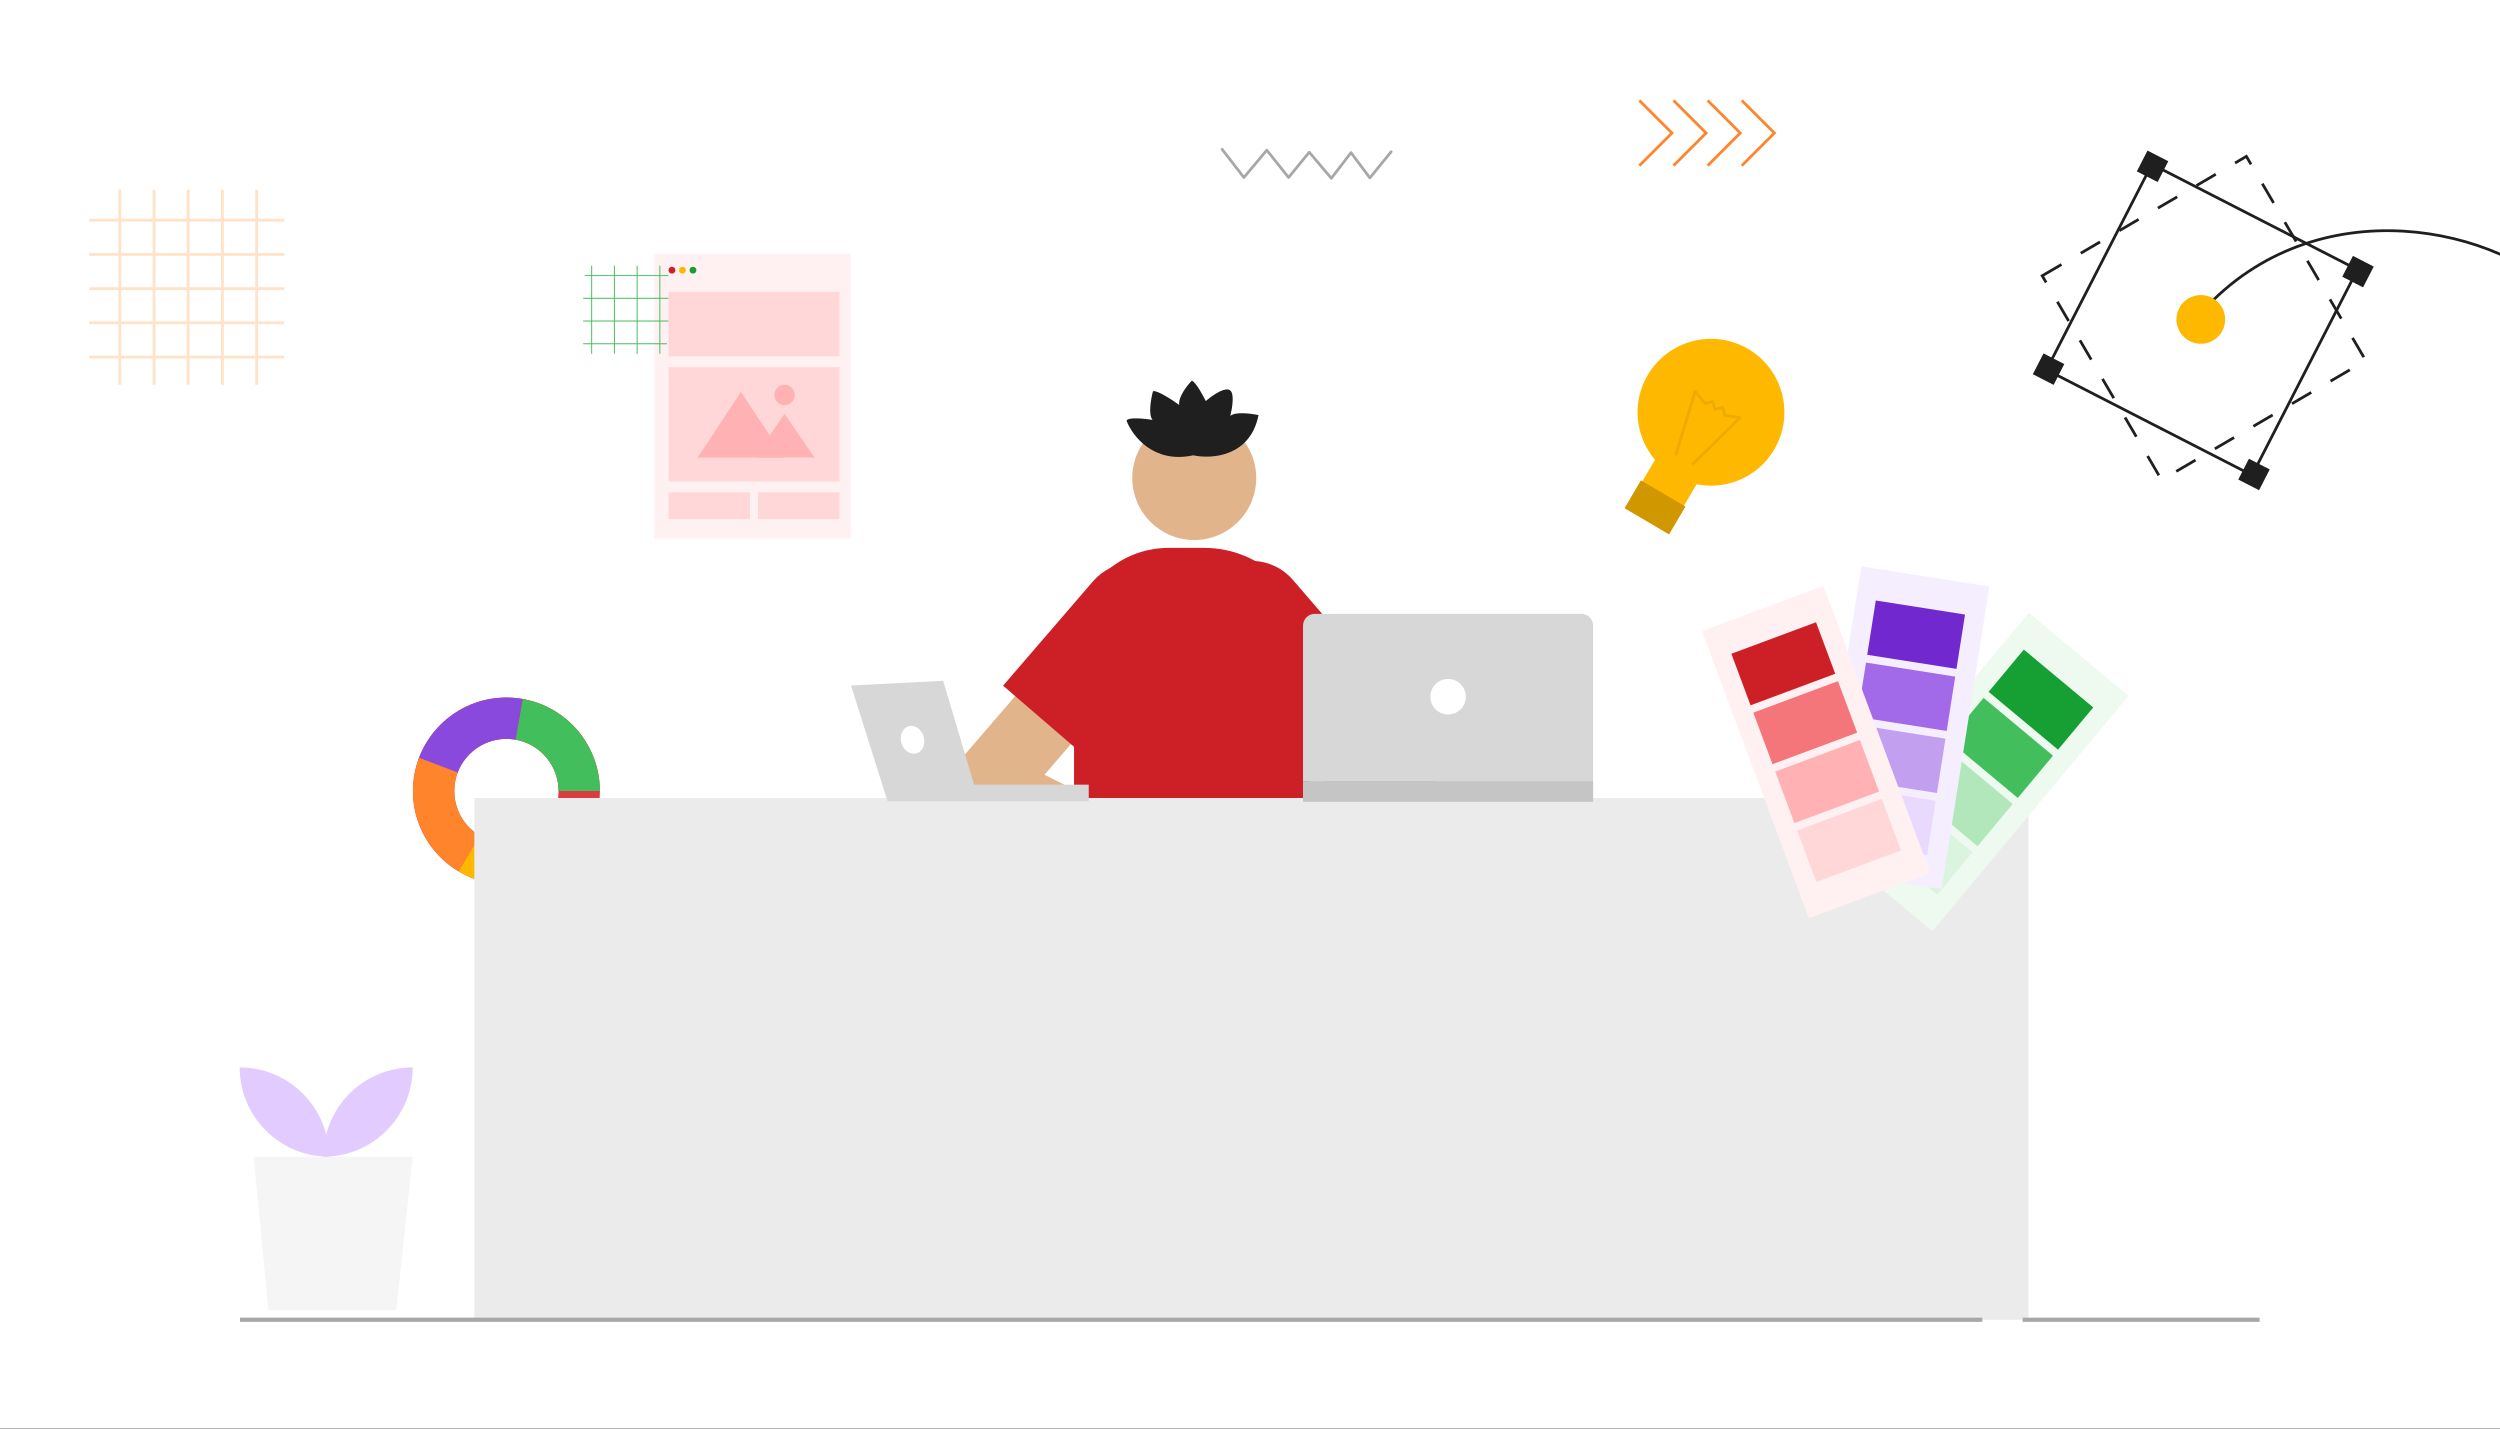 <svg width="1335" height="763" viewBox="0 0 1335 763" fill="none" xmlns="http://www.w3.org/2000/svg">
<rect x="0" y="0" width="1335" height="763" fill="#333333" stroke="none"/>
<g clip-path="url(#clip0_679_11590)">
<rect width="1335" height="762.857" fill="white"/>
<path d="M320.341 422.402C320.341 449.968 297.994 472.315 270.427 472.315C242.861 472.315 220.514 449.968 220.514 422.402C220.514 394.835 242.861 372.488 270.427 372.488C297.994 372.488 320.341 394.835 320.341 422.402ZM242.583 422.402C242.583 437.78 255.049 450.246 270.427 450.246C285.805 450.246 298.272 437.78 298.272 422.402C298.272 407.024 285.805 394.557 270.427 394.557C255.049 394.557 242.583 407.024 242.583 422.402Z" fill="#DD3B41"/>
<path d="M320.341 422.402C320.341 410.664 316.204 399.301 308.657 390.31C301.11 381.32 290.636 375.277 279.075 373.243L275.251 394.978C281.701 396.113 287.544 399.484 291.754 404.499C295.964 409.515 298.272 415.854 298.272 422.402H320.341Z" fill="#43BE5C"/>
<path d="M279.079 373.244C267.518 371.209 255.611 373.314 245.448 379.188C235.286 385.063 227.518 394.331 223.512 405.364L244.255 412.897C246.49 406.742 250.823 401.572 256.492 398.295C262.162 395.018 268.805 393.844 275.254 394.979L279.079 373.244Z" fill="#8A49DD"/>
<path d="M223.775 404.656C219.602 415.627 219.428 427.718 223.286 438.804C227.143 449.891 234.784 459.263 244.867 465.274L256.168 446.318C250.544 442.965 246.281 437.737 244.129 431.552C241.977 425.367 242.074 418.622 244.402 412.502L223.775 404.656Z" fill="#FF842B"/>
<path d="M244.855 465.267C252.253 469.68 260.667 472.104 269.279 472.302C277.891 472.5 286.407 470.466 294 466.398L283.578 446.945C279.342 449.215 274.591 450.35 269.787 450.239C264.982 450.128 260.289 448.776 256.162 446.314L244.855 465.267Z" fill="#FFB800"/>
<rect x="575.465" y="333.014" width="39.264" height="114.656" rx="19.632" transform="rotate(40.748 575.465 333.014)" fill="#E1B48B"/>
<path d="M583.602 310.484C594.117 298.281 612.534 296.911 624.737 307.426C636.941 317.941 638.31 336.358 627.796 348.561L579.833 404.228L535.64 366.151L583.602 310.484Z" fill="#CD2026"/>
<rect x="500.625" y="429.102" width="39.264" height="114.656" rx="19.632" transform="rotate(-63.473 500.625 429.102)" fill="#E1B48B"/>
<rect width="39.264" height="114.656" rx="19.632" transform="matrix(-0.758 0.653 0.653 0.758 698.525 332.175)" fill="#E1B48B"/>
<rect width="39.264" height="114.656" rx="19.632" transform="matrix(-0.447 -0.895 -0.895 0.447 773.369 428.263)" fill="#E1B48B"/>
<path d="M690.392 309.646C679.877 297.442 661.461 296.073 649.257 306.587C637.053 317.102 635.684 335.519 646.199 347.722L694.161 403.389L738.354 365.312L690.392 309.646Z" fill="#CD2026"/>
<circle cx="637.726" cy="255.28" r="33.093" fill="#E1B48B"/>
<path d="M573.533 343.059C573.533 315.179 596.135 292.577 624.015 292.577H643.14C674.118 292.577 699.23 317.69 699.23 348.668V473.581H573.533V343.059Z" fill="#CD2026"/>
<path d="M672.052 221.666C667.631 243.938 646.946 245.257 637.156 243.132C616.051 247.776 604.641 232.765 601.575 224.679C602.166 222.623 611.091 223.512 615.48 224.214C613.063 221.543 614.599 212.931 615.669 208.958C617.565 208.052 625.822 213.437 629.714 216.242C629.011 212.099 633.926 205.83 636.471 203.213C638.718 204.378 642.343 210.982 643.875 214.139C652.254 207.146 656.051 207.462 656.902 208.494C659.33 210.226 657.958 218.293 656.969 222.111C659.637 219.715 668.136 220.816 672.052 221.666Z" fill="#1F1F1F"/>
<rect x="253.293" y="426.127" width="829.905" height="278.622" fill="#EBEBEB"/>
<rect x="1083.42" y="327.282" width="69.213" height="163.594" transform="rotate(39.818 1083.42 327.282)" fill="#EEF9F0"/>
<rect x="1080.73" y="346.884" width="48.239" height="29.363" transform="rotate(39.818 1080.73 346.884)" fill="#169F32"/>
<rect x="1059.24" y="372.659" width="48.239" height="29.363" transform="rotate(39.818 1059.24 372.659)" fill="#43BE5C"/>
<rect x="1037.75" y="398.432" width="48.239" height="29.363" transform="rotate(39.818 1037.75 398.432)" fill="#B2E7BC"/>
<rect x="1016.26" y="424.21" width="48.239" height="29.363" transform="rotate(39.818 1016.26 424.21)" fill="#DAF4DF"/>
<rect x="993.924" y="302.46" width="69.213" height="163.594" transform="rotate(8.951 993.924 302.46)" fill="#F5EEFF"/>
<rect x="1001.67" y="320.665" width="48.239" height="29.363" transform="rotate(8.951 1001.67 320.665)" fill="#7128CE"/>
<rect x="996.449" y="353.816" width="48.239" height="29.363" transform="rotate(8.951 996.449 353.816)" fill="#A26AE9"/>
<rect x="991.225" y="386.963" width="48.239" height="29.363" transform="rotate(8.951 991.225 386.963)" fill="#C29FEF"/>
<rect x="986.006" y="420.112" width="48.239" height="29.363" transform="rotate(8.951 986.006 420.112)" fill="#EAD9FF"/>
<rect x="908.873" y="337.041" width="69.213" height="163.594" transform="rotate(-20.423 908.873 337.041)" fill="#FFF0F1"/>
<rect x="924.553" y="349.106" width="48.239" height="29.363" transform="rotate(-20.423 924.553 349.106)" fill="#CD2026"/>
<rect x="936.266" y="380.554" width="48.239" height="29.363" transform="rotate(-20.423 936.266 380.554)" fill="#F4767B"/>
<rect x="947.971" y="412.003" width="48.239" height="29.363" transform="rotate(-20.423 947.971 412.003)" fill="#FFB1B4"/>
<rect x="959.684" y="443.45" width="48.239" height="29.363" transform="rotate(-20.423 959.684 443.45)" fill="#FFD7D8"/>
<path d="M128.137 704.748H1058.56" stroke="#A7A7A7" stroke-width="2.235"/>
<path d="M1080.09 704.748H1206.63" stroke="#A7A7A7" stroke-width="2.235"/>
<g clip-path="url(#clip1_679_11590)">
<circle r="39.192" transform="matrix(-0.862 -0.507 -0.507 0.862 913.667 220.148)" fill="#FFB800"/>
<rect width="25.756" height="21.741" transform="matrix(-0.862 -0.507 -0.507 0.862 909.291 252.962)" fill="#FFB800"/>
<path d="M904.11 247.703L929.225 222.999L921.05 221.774L919.954 217.54L915.721 218.636L914.625 214.402L910.392 215.498L905.241 208.877L895.051 242.369" stroke="#EDAB00" stroke-width="1.49" stroke-linecap="square" stroke-linejoin="round"/>
<path d="M891.271 285.377L867.494 271.376L876.25 256.507L900.027 270.508L891.271 285.377Z" fill="#D19700"/>
</g>
<path d="M135.449 617.678H220.377L211.621 699.625H143.329L135.449 617.678Z" fill="#F5F5F5"/>
<path d="M128 570C154.332 570 175.679 591.346 175.679 617.679C149.346 617.679 128 596.332 128 570Z" fill="#E2CBFF"/>
<path d="M220.379 570C194.047 570 172.7 591.346 172.7 617.679C199.032 617.679 220.379 596.332 220.379 570Z" fill="#E2CBFF"/>
<rect x="1092.83" y="197.482" width="123.356" height="123.356" transform="rotate(-62.856 1092.83 197.482)" stroke="#1F1F1F" stroke-width="1.49"/>
<rect x="1085.53" y="199.831" width="12.485" height="12.485" transform="rotate(-62.856 1085.53 199.831)" fill="#1F1F1F"/>
<rect x="1141.06" y="91.516" width="12.485" height="12.485" transform="rotate(-62.856 1141.06 91.516)" fill="#1F1F1F"/>
<rect x="1195.23" y="256.081" width="12.485" height="12.485" transform="rotate(-62.856 1195.23 256.081)" fill="#1F1F1F"/>
<rect x="1250.77" y="147.762" width="12.485" height="12.485" transform="rotate(-62.856 1250.77 147.762)" fill="#1F1F1F"/>
<rect x="1090.53" y="147.261" width="126.298" height="126.298" transform="rotate(-30.318 1090.53 147.261)" stroke="#1F1F1F" stroke-width="1.49" stroke-miterlimit="3.329" stroke-dasharray="11.93 11.93"/>
<path d="M1175.7 166.669C1237.19 98.525 1336.18 121.437 1371.63 160.969" stroke="#1F1F1F" stroke-width="1.49"/>
<circle cx="1175.24" cy="170.574" r="13.004" transform="rotate(-30.318 1175.24 170.574)" fill="#FFB800"/>
<line x1="63.956" y1="101.316" x2="63.956" y2="205.467" stroke="#FFE2C8" stroke-width="1.49"/>
<line x1="82.227" y1="101.316" x2="82.227" y2="205.467" stroke="#FFE2C8" stroke-width="1.49"/>
<line x1="100.497" y1="101.316" x2="100.497" y2="205.467" stroke="#FFE2C8" stroke-width="1.49"/>
<line x1="118.768" y1="101.316" x2="118.768" y2="205.467" stroke="#FFE2C8" stroke-width="1.49"/>
<line x1="137.044" y1="101.316" x2="137.044" y2="205.467" stroke="#FFE2C8" stroke-width="1.49"/>
<line x1="151.83" y1="190.682" x2="47.679" y2="190.682" stroke="#FFE2C8" stroke-width="1.49"/>
<line x1="151.83" y1="172.407" x2="47.679" y2="172.407" stroke="#FFE2C8" stroke-width="1.49"/>
<line x1="151.83" y1="154.137" x2="47.679" y2="154.137" stroke="#FFE2C8" stroke-width="1.49"/>
<line x1="151.83" y1="135.863" x2="47.679" y2="135.863" stroke="#FFE2C8" stroke-width="1.49"/>
<line x1="151.83" y1="117.593" x2="47.679" y2="117.593" stroke="#FFE2C8" stroke-width="1.49"/>
<path d="M581.391 419.005V427.878H473.944L454.436 366.05L503.653 363.547L520.181 419.005H581.391Z" fill="#D7D7D7"/>
<ellipse rx="6.166" ry="7.541" transform="matrix(-0.956 0.294 0.291 0.957 487.287 395.054)" fill="white"/>
<path d="M695.809 334.112C695.809 330.62 698.64 327.789 702.132 327.789H844.405C847.898 327.789 850.729 330.62 850.729 334.112V417.105H695.809V334.112Z" fill="#D7D7D7"/>
<rect width="154.92" height="11.066" transform="matrix(1 0 0 -1 695.809 428.169)" fill="#C5C5C5"/>
<circle cx="773.268" cy="372.051" r="9.485" fill="white"/>
<rect x="349.404" y="135.585" width="104.848" height="152.111" fill="#FFF0F1"/>
<rect x="357.01" y="196.066" width="91.266" height="61.025" fill="#FFD7D8"/>
<path d="M395.669 209.288L418.8 244.328H372.537L395.669 209.288Z" fill="#FFB1B4"/>
<path d="M418.935 221.058L434.931 244.282H402.939L418.935 221.058Z" fill="#FFB1B4"/>
<circle cx="418.934" cy="210.917" r="5.433" fill="#FFB1B4"/>
<rect x="357.012" y="262.887" width="43.46" height="14.306" fill="#FFD7D8"/>
<rect x="404.814" y="262.887" width="43.46" height="14.306" fill="#FFD7D8"/>
<rect x="357.012" y="155.866" width="91.266" height="34.406" fill="#FFD7D8"/>
<circle cx="358.823" cy="144.276" r="1.811" fill="#CD2026"/>
<circle cx="364.434" cy="144.276" r="1.811" fill="#FFB800"/>
<circle cx="370.049" cy="144.276" r="1.811" fill="#169F32"/>
<path d="M315.951 141.856V188.886" stroke="#43BE5C" stroke-width="0.523" stroke-linejoin="round"/>
<path d="M328.088 141.856V188.886" stroke="#43BE5C" stroke-width="0.523" stroke-linejoin="round"/>
<path d="M340.227 141.856V188.886" stroke="#43BE5C" stroke-width="0.523" stroke-linejoin="round"/>
<path d="M352.365 141.856V188.886" stroke="#43BE5C" stroke-width="0.523" stroke-linejoin="round"/>
<path d="M311.4 183.576H356.155" stroke="#43BE5C" stroke-width="0.523" stroke-linejoin="round"/>
<path d="M311.4 171.44H356.913" stroke="#43BE5C" stroke-width="0.523" stroke-linejoin="round"/>
<path d="M311.4 159.304H356.913" stroke="#43BE5C" stroke-width="0.523" stroke-linejoin="round"/>
<path d="M312.162 147.167H356.916" stroke="#43BE5C" stroke-width="0.523" stroke-linejoin="round"/>
<path d="M875.412 88.46L892.823 71.049L875.412 53.637" stroke="#FF842B" stroke-width="1.49"/>
<path d="M893.645 88.46L911.056 71.049L893.645 53.637" stroke="#FF842B" stroke-width="1.49"/>
<path d="M911.879 88.46L929.29 71.049L911.879 53.637" stroke="#FF842B" stroke-width="1.49"/>
<path d="M930.117 88.46L947.529 71.049L930.117 53.637" stroke="#FF842B" stroke-width="1.49"/>
<path d="M652.602 79.747L664.232 94.778L676.47 80.183L688.1 94.778L699.123 81.272L710.927 95.213L721.429 81.49L731.497 94.996L742.867 81.054" stroke="#A7A7A7" stroke-width="1.49" stroke-miterlimit="10" stroke-linecap="round" stroke-linejoin="round"/>
</g>
<defs>
<clipPath id="clip0_679_11590">
<rect width="1335" height="762.857" fill="white"/>
</clipPath>
<clipPath id="clip1_679_11590">
<rect width="98.775" height="111.121" fill="white" transform="matrix(-0.862 -0.507 -0.507 0.862 980.344 209.541)"/>
</clipPath>
</defs>
</svg>
